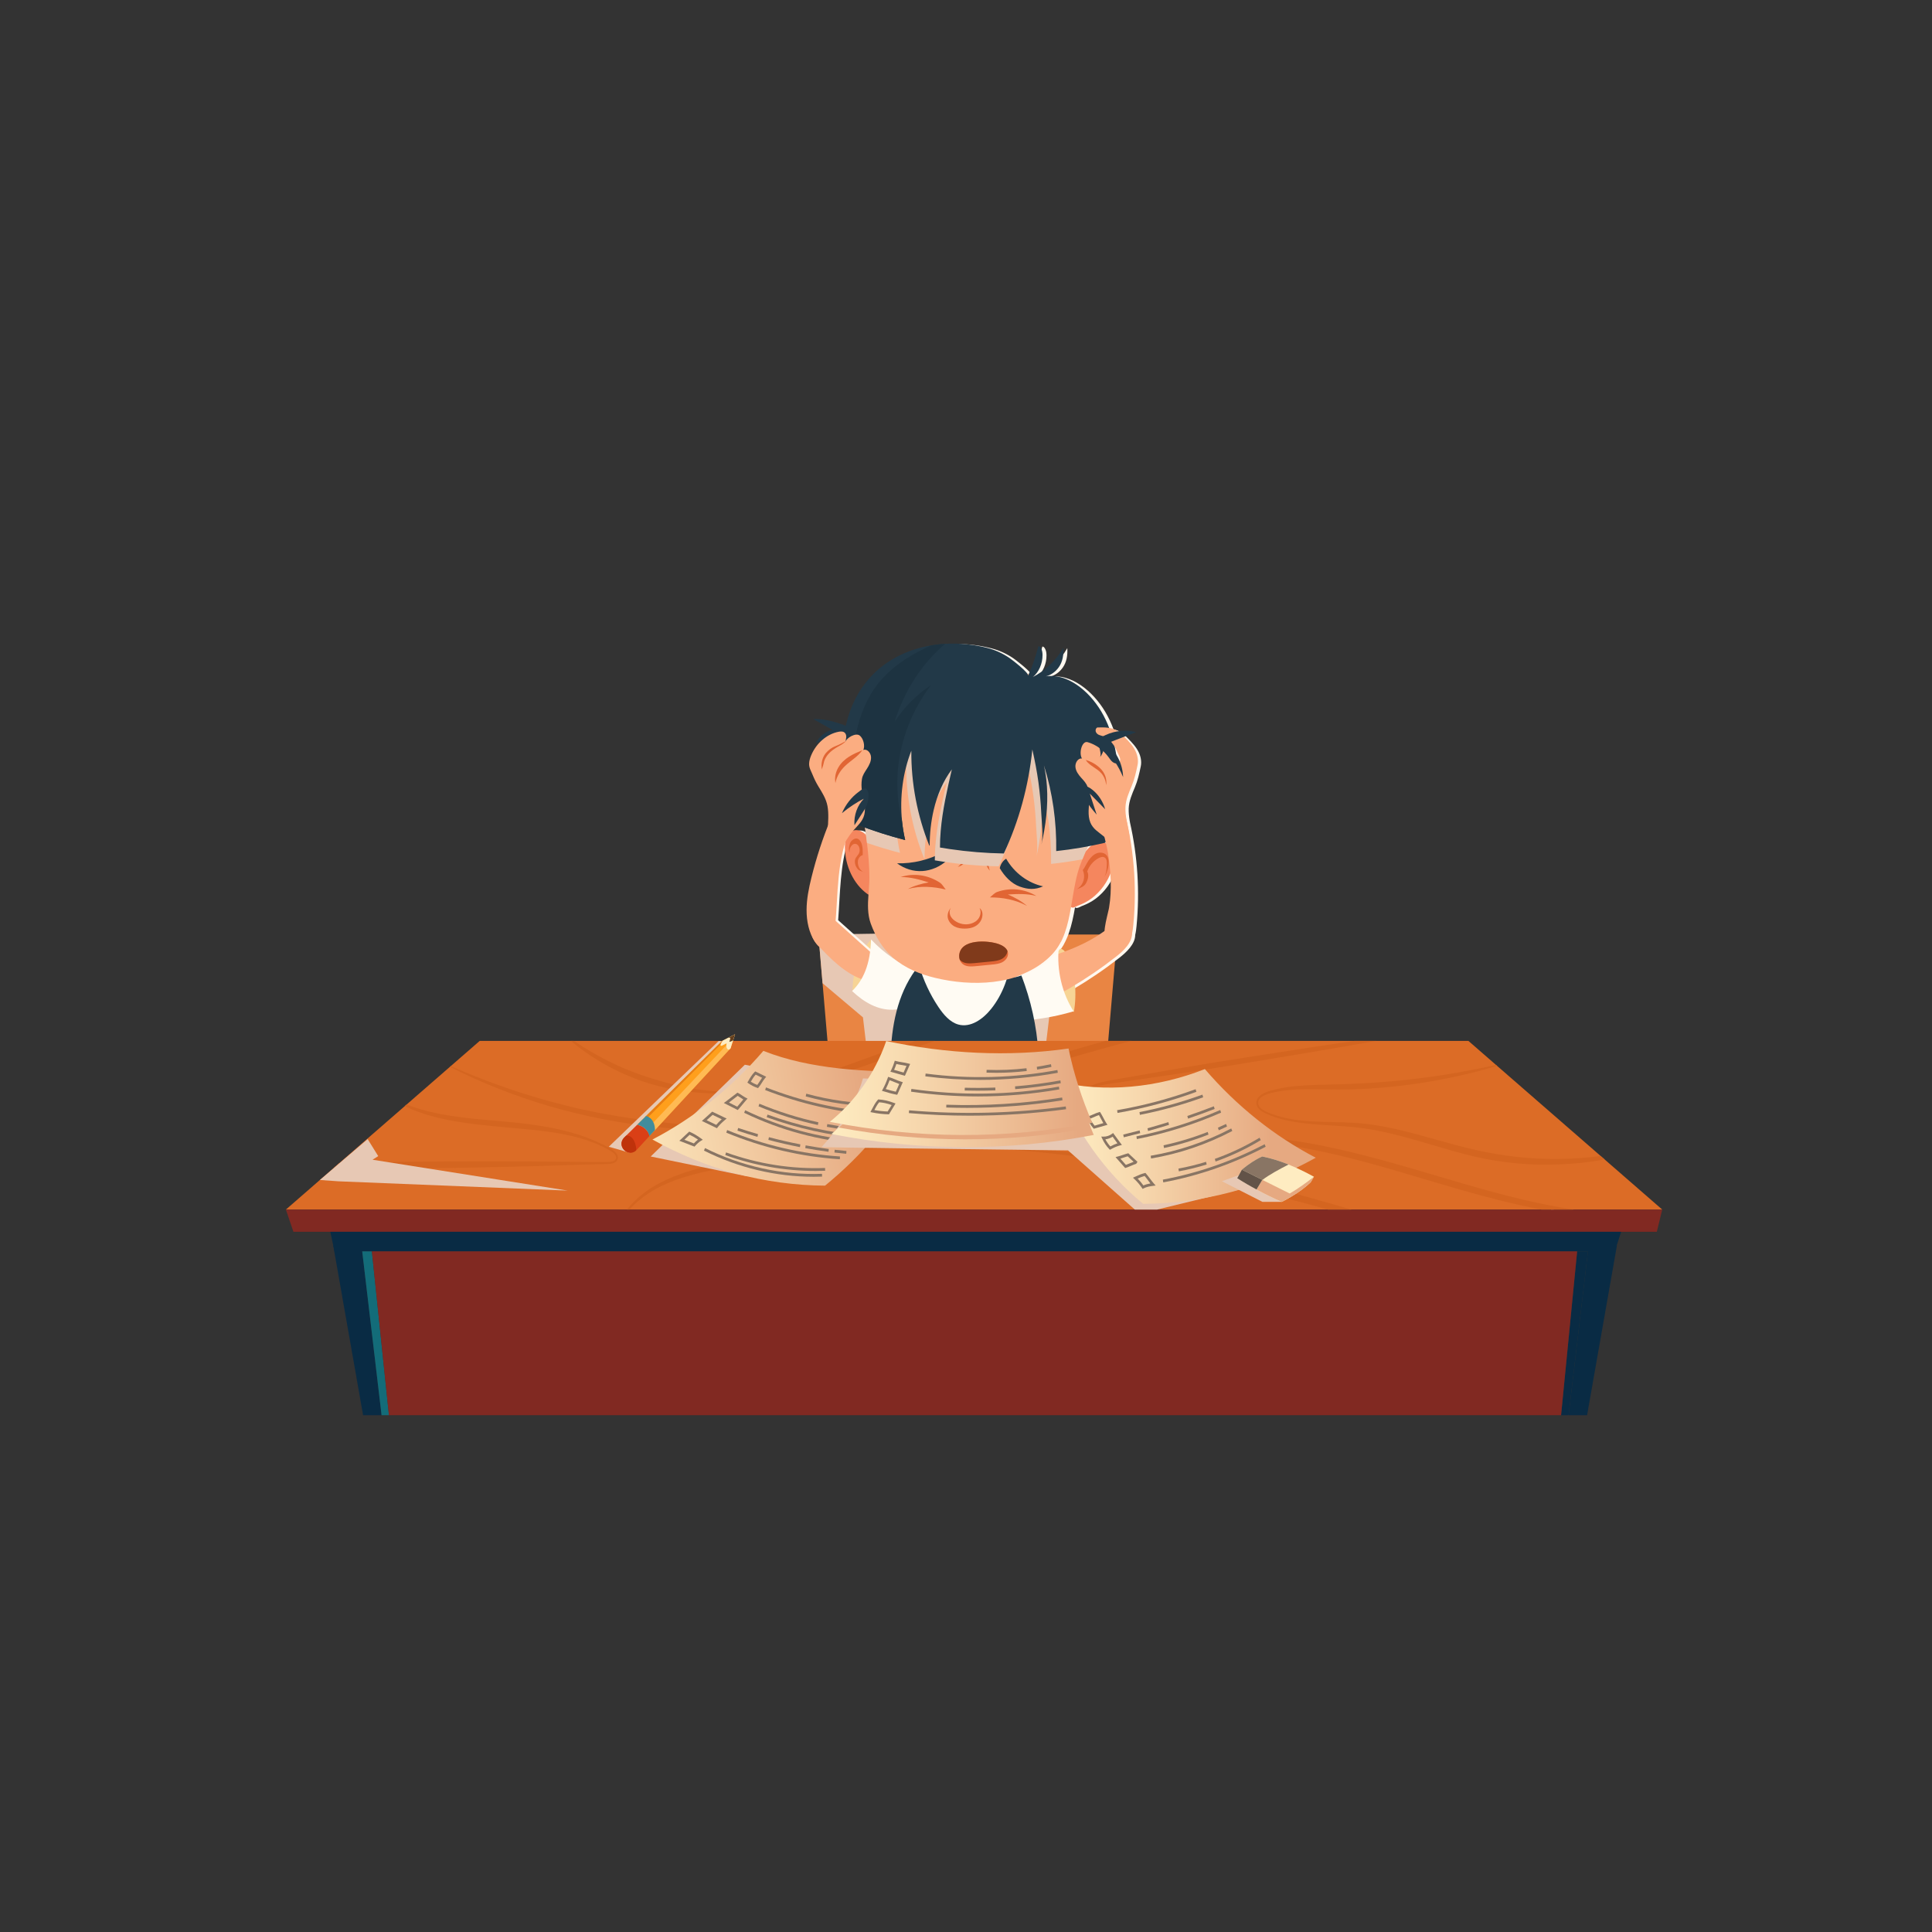<?xml version="1.0" encoding="utf-8"?>
<!-- Generator: Adobe Illustrator 16.0.0, SVG Export Plug-In . SVG Version: 6.00 Build 0)  -->
<!DOCTYPE svg PUBLIC "-//W3C//DTD SVG 1.1//EN" "http://www.w3.org/Graphics/SVG/1.1/DTD/svg11.dtd">
<svg version="1.1" id="Capa_1" xmlns="http://www.w3.org/2000/svg" xmlns:xlink="http://www.w3.org/1999/xlink" x="0px" y="0px"
	 width="400px" height="400px" viewBox="0 0 400 400" enable-background="new 0 0 400 400" xml:space="preserve">
<rect x="0" y="0" width="400" height="400" fill="#333333" stroke="none"/>
<polygon fill="#8E7A7E" points="321.074,251.511 323.619,254.183 323.703,251.511 321.119,250.199 "/>
<polygon fill="#E98543" points="229.211,218.241 171.557,218.241 169.442,193.486 231.328,193.486 "/>
<g>
	<polygon fill="#E7C8B4" points="216.635,215.537 218.054,203.752 210.814,205.343 211.475,217.112 217.105,216.521 	"/>
</g>
<g>
	<polygon fill="#E7C8B4" points="170.303,203.565 178.667,210.633 179.818,220.382 190.275,219.592 187.537,193.207 
		169.442,193.486 	"/>
</g>
<g>
	<path fill="#FFF8EF" d="M229.761,174.632c-0.053-0.026-0.106-0.045-0.161-0.066c0.018-0.004,0.035-0.008,0.053-0.011
		c2.028-3.042,2.812-7.403,2.814-11.329c0.007-5.566-0.938-11.327-3.644-15.859c-2.608-4.368-7.091-7.919-11.456-7.265
		c1.037-0.255,1.998-0.93,2.682-1.906c0.787-1.127,1.014-2.524,0.925-4.003c-1.556,2.686-3.665,4.62-6.139,5.959
		c-0.016-0.008-0.03-0.016-0.046-0.022c1.164-1.007,1.893-2.714,1.877-4.455c-0.006-0.405-0.051-0.824-0.212-1.182
		c-0.165-0.36-0.307-0.611-0.644-0.63c-0.568,2.115-1.137,3.891-2.004,5.813c-0.003-0.001-0.006-0.002-0.01-0.004
		c-0.09-0.04-0.178-0.078-0.268-0.114c-0.684-0.986-3.393-3.051-3.748-3.285c-1.4-0.941-2.879-1.612-4.439-2.021
		c-9.062-2.374-20.676-0.457-26.577,9.006c-2.144,3.442-3.275,7.725-3.56,12.041c-0.334,5.137,0.698,10.667,2.585,15.312
		c0.705,0.278,1.416,0.541,2.126,0.8c0.066,0.506,0.133,1.012,0.198,1.518c0,0.001,0,0.001,0,0.001
		c-0.301-0.331-0.679-0.606-1.16-0.807c-0.759-0.315-1.674-0.225-2.295,0.363c-0.748,0.707-0.923,1.926-0.913,3.029
		c0.034,3.811,1.789,7.59,4.632,9.628c0.077,0.056,0.164,0.109,0.251,0.146c-0.146,2.041-0.213,4.091,0.47,5.994
		c0.99,2.734,2.514,5.255,4.603,7.07c2.538,2.203,5.63,3.433,8.76,4.184c7.392,1.769,16.901,1.699,23.137-3.787
		c0.118-0.104,0.235-0.208,0.351-0.32c0.251-0.23,0.492-0.471,0.725-0.721c2.411-2.581,3.259-6.165,3.898-9.852c0,0,0,0,0-0.001
		c0,0.001,0.001,0.002,0.002,0.002c0.033,0.034,0.072,0.056,0.114,0.078c0.215,0.108,0.472,0.03,0.722-0.078
		c0.188-0.087,0.371-0.191,0.528-0.252c1.05-0.396,2.036-0.882,2.956-1.581c1.791-1.362,3.236-3.322,4.022-5.606
		c0.353-1.021,0.583-2.128,0.44-3.208C231.213,176.125,230.65,175.069,229.761,174.632z M225.619,176.324c0,0.001,0,0.001,0,0.002
		V176.324c0.15-0.344,0.301-0.684,0.453-1.025c0.23-0.043,0.459-0.082,0.688-0.127C226.34,175.496,225.961,175.894,225.619,176.324z
		"/>
	<path fill="#FFF8EF" d="M234.957,163.021c0.604-1.446,0.91-2.834,1.23-4.37c0.203-0.972-0.005-2.022-0.418-2.887
		c-0.526-1.106-1.358-1.979-2.182-2.821c-0.523-0.535-1.057-1.072-1.684-1.435c-1.221-0.707-2.657-0.682-4.027-0.643
		c-0.295,0.085-0.439,0.507-0.346,0.835s0.359,0.559,0.642,0.69c0.282,0.13,0.586,0.183,0.878,0.279
		c0.898,0.299,1.648,1.024,2.209,1.871c0.4,0.605,0.716,1.273,1.004,1.953c0.239,0.563,0.608,1.161,0.023,1.632
		c-0.355,0.284-0.861,0.187-1.225-0.084c-0.363-0.271-0.622-0.684-0.9-1.062c-1.107-1.508-2.645-2.603-4.324-3.079
		c-1.166-0.33-1.857,2.303-1.147,3.402c-0.771-0.171-1.433,0.817-1.366,1.701c0.068,0.887,0.616,1.62,1.174,2.246
		c0.52,0.584,1.105,1.152,1.348,1.95c0.236,0.774,0.351,1.552,0.342,2.375c-0.016,1.646-0.412,3.432,0.237,4.991
		c0.558,1.337,1.687,1.953,2.681,2.774c0.078,0.065,0.154,0.136,0.231,0.203c0.274,1.204,0.583,2.358,0.73,3.322
		c0.574,3.717,0.851,7.546,0.224,11.279c-0.018,0.109-0.041,0.229-0.066,0.354c-0.245,1.178-0.771,2.951-0.867,4.491
		c-2.97,2.167-6.49,3.719-9.922,4.854c-1.297,0.429-2.619,0.797-3.847,1.408c-1.228,0.613-2.374,1.505-3.006,2.707
		s-0.649,2.743,0.193,3.729c1.267,1.481,3.833,1.467,5.634,0.928c1.344-0.403,2.59-1.096,3.807-1.813
		c3.307-1.949,6.49-4.117,9.516-6.483c1.424-1.113,3.305-2.829,3.302-4.76c0.144-0.589,0.216-1.211,0.274-1.816
		c0.692-7.156,0.229-14.452-1.348-21.425c-0.027-0.154-0.057-0.308-0.081-0.462c-0.136-0.834-0.226-1.667-0.195-2.479
		C233.743,165.823,234.381,164.403,234.957,163.021z"/>
	<path fill="#F7D495" d="M176.528,205.2c-0.048-3.916,1.333-7.83,3.75-10.629c0.668,1.937,0.723,4.133,0.065,6.073
		C179.686,202.587,178.168,204.266,176.528,205.2z"/>
	<path fill="#FFF8EF" d="M182.746,198.765c-3.073-2.751-6.145-5.501-9.217-8.252c0.435-5.629,0.378-11.361,2.118-16.63
		c0.539-1.635,1.256-3.253,1.288-4.998c0.021-1.148-0.615-3.604-1.911-3.733c-1.22-0.123-2.117,3.272-2.552,4.326
		c-1.601,3.877-2.92,7.901-3.939,12.021c-0.548,2.213-1.012,4.479-1.016,6.778c-0.003,2.175,0.442,4.396,1.51,6.195
		c0.017,0.03,0.034,0.061,0.052,0.09c0.044,0.071,0.082,0.147,0.128,0.219c0.26,0.399,0.562,0.778,0.913,1.069
		c0.212,0.222,0.432,0.445,0.656,0.68c2.753,2.889,5.871,5.633,9.63,6.507c0.791,0.185,1.633,0.277,2.39-0.041
		s1.396-1.146,1.339-2.059C184.077,200.019,183.384,199.336,182.746,198.765z"/>
	<path fill="#FBAD81" d="M179.883,203.184c0.792,0.184,1.633,0.276,2.39-0.042c0.756-0.317,1.396-1.146,1.339-2.058
		c-0.057-0.919-0.75-1.602-1.388-2.173c-3.275-2.932-6.55-5.864-9.825-8.796c-0.615-0.551-1.281-1.123-2.062-1.186
		c-2.002-0.158-2.686,2.416-2.379,4.194c0.279,1.623,1.261,2.468,2.296,3.553C173.007,199.564,176.125,202.311,179.883,203.184z"/>
	<path fill="#FFFBF3" d="M189.838,201.097c-3.477-1.534-6.63-3.542-9.498-6.598c-0.143,5.202-1.648,8.493-3.927,10.683
		c2.533,2.396,5.365,3.963,8.461,3.87c1.587-0.049,3.295-0.539,4.344-2.144C190.397,205.102,191.536,201.847,189.838,201.097z"/>
	<path fill="#F7D495" d="M222.33,209.546c-3.021-3.305-4.318-8.498-3.271-13.105c0.418-0.134,0.893,0.032,1.223,0.349
		s0.557,0.749,0.759,1.182C222.646,201.41,222.994,205.729,222.33,209.546z"/>
	<path fill="#FBAD81" d="M218.766,197.597c-1.297,0.429-2.621,0.796-3.848,1.408s-2.374,1.504-3.006,2.706
		c-0.631,1.201-0.648,2.744,0.193,3.729c1.268,1.483,3.834,1.469,5.635,0.929c1.343-0.402,2.59-1.097,3.805-1.813
		c3.309-1.949,6.49-4.117,9.518-6.483c1.489-1.165,3.484-2.99,3.293-5.03c-0.213-2.26-3.055-2.397-4.559-1.156
		C226.621,194.511,222.635,196.316,218.766,197.597z"/>
	<path fill="#FFFBF3" d="M219.194,196.33c-0.422,4.581,0.7,9.323,3.089,13.052c-2.178,0.645-4.392,1.145-6.625,1.475
		c-1.705,0.252-3.859,0.638-5.482-0.159c-2.412-1.187-3.729-4.637-2.973-7.473c0.449-1.69,1.723-2.968,3.133-3.716
		s2.969-1.048,4.498-1.378C216.365,197.799,217.852,197.222,219.194,196.33z"/>
	<g>
		<path fill="#223948" d="M215.07,219.931c-10.451,0.819-20.263,1.593-30.695,0.467c0.004-6.729,1.062-13.294,4.483-18.587
			c0.432-0.672,0.906-1.327,1.417-1.958c0.498-0.604,1.028-1.187,1.6-1.749c5.835-1.219,11.617-1.264,17.458-0.175
			c0.144,0.022,0.286,0.052,0.43,0.078c0.91,1.904,1.715,3.873,2.408,5.892C213.928,209.021,214.948,214.446,215.07,219.931z"/>
		<path fill="#FFFBF3" d="M209.334,197.929c-0.265,4.01-1.719,7.93-4.111,10.933c-1.73,2.174-4.295,3.959-6.818,3.254
			c-1.723-0.484-3.042-2.026-4.112-3.62c-1.75-2.608-3.11-5.539-4.017-8.643c0.498-0.604,1.028-1.187,1.6-1.749
			C197.711,196.885,203.492,196.84,209.334,197.929z"/>
	</g>
	<g>
		<path fill="#F5865E" d="M178.129,172.048c-0.759-0.315-1.674-0.224-2.294,0.363c-0.749,0.707-0.923,1.926-0.914,3.029
			c0.035,3.811,1.79,7.591,4.633,9.628c0.198,0.143,0.455,0.277,0.654,0.137c0.154-0.107,0.199-0.335,0.229-0.536
			c0.38-2.591,0.419-5.243,0.123-7.847C180.33,174.812,180.039,172.845,178.129,172.048z"/>
		<path fill="#F5865E" d="M230.094,180.346c-0.786,2.284-2.232,4.242-4.022,5.605c-0.921,0.699-1.905,1.186-2.956,1.581
			c-0.157,0.061-0.341,0.166-0.529,0.252c-0.249,0.108-0.506,0.188-0.721,0.078c-0.042-0.022-0.08-0.043-0.115-0.078
			c-0.697-0.509-0.395-2.01-0.303-2.753c0.004-0.018,0.004-0.04,0.008-0.057c0.376-3.066,1.361-6.175,3.183-8.528
			c0.05-0.065,0.104-0.131,0.157-0.195c0.498-0.63,1.069-1.199,1.748-1.555c0.744-0.399,1.637-0.513,2.393-0.139
			c0.89,0.438,1.453,1.493,1.6,2.579C230.676,178.218,230.446,179.325,230.094,180.346z"/>
		<path fill="#FBAD81" d="M228.277,165.976c-0.252,2.128-0.844,4.026-1.568,5.854c-0.255,0.636-0.518,1.264-0.797,1.892
			c-0.367,0.839-0.744,1.681-1.119,2.531c-0.234,0.543-0.469,1.091-0.689,1.653c-0.194,0.469-0.378,0.947-0.552,1.437
			c-0.728,2.058-1.119,4.357-1.503,6.669c-0.1,0.594-0.194,1.184-0.3,1.772c-0.64,3.688-1.487,7.271-3.899,9.853
			c-0.23,0.25-0.473,0.489-0.725,0.721c-0.115,0.111-0.23,0.216-0.35,0.319c-6.236,5.486-15.744,5.557-23.138,3.787
			c-3.129-0.751-6.222-1.979-8.759-4.184c-2.089-1.815-3.613-4.335-4.603-7.07c-0.684-1.903-0.616-3.952-0.47-5.995
			c0.085-1.194,0.191-2.389,0.191-3.549c0-2.404-0.218-4.777-0.5-7.147c-0.068-0.555-0.136-1.109-0.208-1.665
			c-0.289-2.242-0.602-4.483-0.81-6.742c-0.027-0.277-0.051-0.551-0.075-0.829c-0.109-1.439-0.177-2.889-0.16-4.346
			c0.048-3.914,0.612-7.867,1.966-11.481c1.412-3.76,3.841-6.446,7.001-8.411c2.786-1.734,5.906-2.705,9.049-3.237
			c3.089-0.52,6.249-0.62,9.345-0.22c2.41,0.313,4.777,0.925,7.05,1.877c0.105,0.042,0.211,0.088,0.316,0.135
			c0.501,0.211,0.997,0.447,1.483,0.701c0.01,0.004,0.018,0.007,0.027,0.011c0.004,0,0.004,0,0.004,0.008
			c0.377,0.193,0.752,0.397,1.122,0.613c0.146,0.085,0.289,0.169,0.432,0.258c0.36,0.22,0.718,0.451,1.071,0.69
			c0.457,0.305,0.906,0.628,1.344,0.971c2.787,2.146,5.195,4.9,6.944,8.161C227.783,155.449,228.886,160.816,228.277,165.976z"/>
		<path fill="#E16534" d="M202.805,187.989c0.34,0.632,0.234,1.487-0.148,2.087c-0.381,0.6-0.995,0.968-1.629,1.151
			c-1.131,0.327-2.378,0.103-3.363-0.607c-0.4-0.291-0.771-0.673-0.952-1.17c-0.182-0.498-0.139-1.126,0.195-1.51
			c-0.551,0.488-0.861,1.487-0.642,2.24s0.777,1.339,1.416,1.665c0.639,0.325,1.352,0.417,2.051,0.414
			c0.734-0.003,1.482-0.11,2.145-0.468c0.663-0.357,1.234-0.991,1.439-1.789C203.521,189.204,203.407,188.462,202.805,187.989z"/>
		<g>
			<path fill="#E16534" d="M204.951,180.263c-1.15-1.209-1.193-2.938-0.102-4.178c0.234-0.265,0.582-0.532,1.01-0.514
				C204.826,176.97,204.311,178.742,204.951,180.263z"/>
			<path fill="#223948" d="M215.96,183.506c-3.062-0.651-5.964-2.755-7.647-5.726c-0.663,0.399-1.16,1.14-1.322,1.971
				c0.994,1.701,2.424,3.191,4.142,3.806C212.85,184.172,214.283,184.252,215.96,183.506z"/>
			<path fill="#223948" d="M196.108,178.103c-1.455,1.328-3.286,2.124-5.154,2.238c-1.867,0.114-3.658-0.459-5.233-1.601
				c3.328,0.086,6.67-0.729,9.67-2.361C195.815,177.003,196.169,177.318,196.108,178.103z"/>
			<path fill="#E16534" d="M198.293,179.477c0.68-0.487,1.182-1.281,1.37-2.166c0.188-0.886,0.06-1.853-0.351-2.635
				c0.832,0.52,1.189,1.625,1.037,2.687C200.199,178.423,199.227,179.28,198.293,179.477z"/>
			<path fill="#E16534" d="M194.56,182.717c-2.484-1.597-5.403-2.005-8.09-1.133c2.024-0.015,3.847,0.499,5.816,1.111
				c-1.41,0.232-2.997,0.665-4.314,1.363c2.536-0.688,5.287-0.525,7.83,0.114C195.4,183.676,195.056,183.035,194.56,182.717z"/>
			<path fill="#E16534" d="M206.445,184.674c2.725-0.968,5.654-0.671,8.118,0.824c-1.977-0.5-3.853-0.432-5.894-0.303
				c1.336,0.563,2.807,1.365,3.964,2.362c-2.351-1.278-5.069-1.775-7.674-1.758C205.443,185.409,205.9,184.866,206.445,184.674z"/>
		</g>
		<path fill="#E16534" d="M179.121,180.649c-0.422-0.096-0.834-0.354-1.126-0.793c-0.292-0.438-0.451-1.067-0.368-1.656
			c0.084-0.59,0.563-1.076,0.988-1.16c0.013-0.743,0.024-1.511-0.176-2.201c-0.2-0.688-0.668-1.28-1.197-1.242
			c-0.45,0.032-1.054,0.442-1.257,1.007c-0.203,0.563-0.354,1.271-0.092,1.904c-0.06-0.598,0.124-1.096,0.46-1.472
			s0.844-0.441,1.206-0.117c0.363,0.324,0.531,1.038,0.349,1.585c-0.199,0.594-0.794,0.93-0.893,1.57
			c-0.106,0.689,0.167,1.405,0.555,1.851C177.957,180.37,178.644,180.429,179.121,180.649z"/>
		<path fill="#E16534" d="M222.912,184.115c0.654-0.374,1.162-1.007,1.393-1.734c0.232-0.729,0.184-1.545-0.131-2.238
			c0.484-0.601,0.756-1.344,1.195-1.979s0.99-1.231,1.705-1.503c0.715-0.272,1.619-0.141,2.085,0.475
			c0.317,0.418,0.39,0.979,0.374,1.508c-0.025,1.051-0.345,2.093-0.91,2.974c0.468-0.893,0.512-1.81,0.542-2.821
			c0.014-0.47-0.063-1.016-0.456-1.259c-0.37-0.229-0.849-0.085-1.232,0.116c-1.098,0.575-1.968,1.591-2.379,2.778
			c0.412,0.716,0.146,1.736-0.262,2.454C224.43,183.604,223.67,183.813,222.912,184.115z"/>
		<path fill="#E7C8B4" d="M228.277,165.976c-0.252,2.128-0.844,4.026-1.568,5.854c-0.255,0.636-0.518,1.264-0.797,1.892
			c-0.367,0.839-0.744,1.681-1.119,2.531c-0.234,0.543-0.469,1.091-0.689,1.653c-2.154,0.403-4.321,0.724-6.491,0.959
			c0.099-6.064-0.745-12.087-2.542-17.751c0.316,1.43,0.521,2.894,0.619,4.361c0.27,4.058-0.241,8.142-1.146,12.075
			c0.437-1.892,0.072-4.507-0.021-6.45c-0.102-2.184-0.302-4.364-0.599-6.526c-0.303-2.207-0.725-4.376-1.204-6.542
			c-0.017-0.078-0.034-0.147-0.048-0.216c-0.771,7.552-2.785,14.911-5.905,21.542c-4.415-0.074-8.835-0.485-13.221-1.233
			c-0.003-5.46,1.235-10.88,2.461-16.175c-3.195,4.23-4.58,10.08-4.59,15.781c-0.028-0.003-0.058-0.011-0.085-0.015
			c-2.466-6.134-3.77-12.854-3.715-19.627c-2.246,5.714-2.691,12.391-1.276,18.49c-2.296-0.593-4.582-1.279-6.845-2.062
			c-0.068-0.555-0.136-1.109-0.208-1.665c-0.289-2.242-0.602-4.483-0.81-6.742c-0.027-0.277-0.051-0.551-0.075-0.829
			c-0.109-1.439-0.177-2.889-0.16-4.346c0.048-3.914,0.612-7.867,1.966-11.481c1.412-3.76,3.841-6.446,7.001-8.411
			c2.786-1.734,5.906-2.705,9.049-3.237c3.089-0.52,6.249-0.62,9.345-0.22c0.783,0.347,1.545,0.768,2.287,1.265
			c0.422,0.281,4.154,3.132,3.892,3.706c0.47-1.014,0.851-1.973,1.188-2.958c0.501,0.211,0.997,0.447,1.483,0.701
			c-0.337,1.028-0.93,1.935-1.694,2.54c1.011-0.532,1.967-1.164,2.848-1.908c0.146,0.085,0.289,0.169,0.432,0.258
			c0.36,0.22,0.718,0.451,1.071,0.69c-0.496,0.385-1.054,0.659-1.633,0.801c0.994-0.15,1.994-0.08,2.977,0.17
			c2.787,2.146,5.195,4.9,6.944,8.161C227.783,155.449,228.886,160.816,228.277,165.976z"/>
		<path fill="#E16534" d="M207.58,199.18c-0.67,0.37-1.453,0.451-2.211,0.524c-1.12,0.111-2.239,0.22-3.358,0.332
			c-0.97,0.092-2.062,0.15-2.786-0.518c-0.248-0.227-0.422-0.524-0.527-0.847c-0.089-0.277-0.126-0.575-0.105-0.863
			c0.228-3.482,5.997-3.148,8.223-2.331c0.718,0.262,1.473,0.716,1.766,1.402c0.055,0.131,0.096,0.271,0.111,0.416
			C208.787,198.071,208.25,198.807,207.58,199.18z"/>
		<path fill="#803A1B" d="M208.58,196.88c-0.041,0.687-0.537,1.314-1.144,1.649c-0.687,0.377-1.487,0.462-2.263,0.54
			c-1.146,0.11-2.293,0.223-3.436,0.335c-0.994,0.096-2.109,0.152-2.852-0.528c-0.067-0.062-0.129-0.131-0.189-0.204
			c-0.089-0.277-0.126-0.575-0.105-0.863c0.228-3.482,5.997-3.148,8.223-2.331C207.532,195.739,208.287,196.193,208.58,196.88z"/>
	</g>
	<path fill="#223948" d="M168.344,148.86c1.333,0.748,2.665,1.496,3.997,2.243c-1.48,0.315-2.814,1.425-3.52,2.933
		c0.337-0.719,3.659-0.864,4.341-0.926c1.018-0.091,3.53,0.492,3.226-1.462c-0.201-1.292-2.38-1.771-3.297-2.068
		C171.551,149.081,169.946,148.835,168.344,148.86z"/>
	<path fill="#223948" d="M231.642,163.151c-0.003,3.926-0.785,8.287-2.813,11.328c-3.357,0.786-6.746,1.36-10.151,1.729
		c0.095-6.064-0.748-12.086-2.542-17.746c0.316,1.429,0.521,2.894,0.62,4.361c0.269,4.054-0.241,8.138-1.149,12.071
		c0.435-1.892,0.074-4.509-0.018-6.446c-0.102-2.188-0.303-4.365-0.599-6.531c-0.303-2.203-0.728-4.376-1.208-6.537
		c-0.017-0.082-0.03-0.151-0.044-0.22c-0.776,7.552-2.786,14.911-5.906,21.545c-3.735-0.064-7.471-0.37-11.186-0.913
		c-0.68-0.1-1.357-0.208-2.034-0.323c0-1.145,0.054-2.285,0.149-3.425c0.363-4.3,1.341-8.562,2.31-12.75
		c-1.813,2.401-3.041,5.321-3.769,8.438c-0.555,2.38-0.817,4.874-0.82,7.343c-0.027-0.003-0.058-0.008-0.085-0.015
		c-2.466-6.135-3.77-12.854-3.715-19.628c-1.769,4.505-2.426,9.61-1.926,14.558c0.133,1.324,0.351,2.643,0.65,3.934
		c-3.321-0.855-6.61-1.911-9.849-3.159c-0.197-0.074-0.395-0.15-0.592-0.228c-1.888-4.647-2.919-10.176-2.586-15.312
		c0.286-4.315,1.416-8.6,3.559-12.041c3.161-5.067,7.961-7.972,13.128-9.212c0.561-0.135,1.129-0.25,1.698-0.343
		c0.965-0.166,1.939-0.273,2.913-0.332c3.026-0.174,6.055,0.151,8.841,0.878c1.559,0.409,3.039,1.083,4.437,2.023
		c0.422,0.277,4.157,3.132,3.892,3.703c0.949-2.039,1.541-3.888,2.141-6.115c0.336,0.02,0.476,0.27,0.643,0.632
		c0.16,0.358,0.207,0.774,0.214,1.183c0.014,1.812-0.772,3.594-2.021,4.581c2.559-1.341,4.732-3.309,6.328-6.065
		c0.084,1.48-0.141,2.875-0.926,4.003c-0.684,0.976-1.644,1.65-2.684,1.908c4.367-0.655,8.848,2.895,11.457,7.263
		C230.707,151.824,231.648,157.584,231.642,163.151z"/>
	<path fill="#1D3341" d="M185.909,159.287c-0.33,3.583-0.044,7.248,0.847,10.704c0.133,1.324,0.351,2.643,0.65,3.934
		c-3.321-0.855-6.61-1.911-9.849-3.159c-0.731-1.772-0.902-3.788-1.007-5.749c-0.211-3.927-0.198-7.891,0.439-11.756
		c0.636-3.864,1.921-7.641,4.068-10.73c2.042-2.932,4.787-5.151,7.715-6.858c1.259-0.735,2.613-1.413,3.991-2.042
		c0.965-0.166,1.939-0.273,2.913-0.332c-4.781,4.058-8.479,9.74-10.449,16.133c2.011-3.075,4.586-5.668,7.519-7.568
		C189.012,146.738,186.498,152.864,185.909,159.287z"/>
	<path fill="#FBAD81" d="M229.553,188.251c-0.404,1.952-1.595,5.556-0.293,6.99c1.184,1.303,3.352,1.164,4.396-0.282
		c0.687-0.953,0.864-2.24,0.983-3.464c0.783-8.104,0.088-16.39-2.033-24.183c-0.145-0.534-0.311-1.091-0.674-1.472
		c-1.059-1.113-2.512-0.046-3.16,1.031c-1.562,2.602,0.195,6.961,0.625,9.746c0.573,3.716,0.85,7.545,0.224,11.278
		C229.602,188.007,229.578,188.126,229.553,188.251z"/>
	<path fill="#FBAD81" d="M168.01,181.646c-0.548,2.213-1.012,4.479-1.016,6.777c-0.004,2.299,0.484,4.655,1.689,6.505
		c0.405,0.622,0.91,1.197,1.551,1.462s1.439,0.151,1.887-0.433c0.319-0.415,0.417-0.987,0.493-1.531
		c0.944-6.802,0.381-13.946,2.51-20.396c0.54-1.635,1.257-3.254,1.288-4.998c0.021-1.149-0.615-3.605-1.91-3.735
		c-1.221-0.122-2.117,3.274-2.552,4.328C170.35,173.5,169.03,177.525,168.01,181.646z"/>
	<path fill="#FBAD81" d="M171.486,169.365c0.014-0.849-0.017-1.688-0.164-2.481c-0.283-1.527-1.116-2.811-1.885-4.068
		c-0.466-0.762-0.861-1.578-1.204-2.42c-0.299-0.733-0.737-1.425-0.717-2.268c0.014-0.604,0.195-1.188,0.423-1.734
		c1.061-2.537,3.258-4.422,5.701-4.894c0.467-0.091,1.015-0.102,1.335,0.292c0.392,0.482,0.21,1.248,0.006,1.862
		c0.313-0.94,2.188-1.977,2.984-1.389c0.75,0.555,1.187,2.094,0.777,3.015c0.735-0.312,1.531,0.541,1.592,1.426
		c0.061,0.887-0.375,1.712-0.834,2.433c-0.429,0.672-0.924,1.341-1.049,2.172c-0.122,0.808-0.123,1.597,0.004,2.407
		c0.253,1.621,0.902,3.31,0.485,4.968c-0.357,1.422-1.382,2.239-2.244,3.232c-1.124,1.296-2.027,2.996-3.001,4.44
		c-0.089,0.132-0.18,0.266-0.304,0.353c-0.362,0.253-0.843,0.008-1.143-0.334c-0.865-0.986-0.899-2.537-0.879-3.927
		C171.386,171.459,171.47,170.406,171.486,169.365z"/>
	<path fill="#FBAD81" d="M233.209,169.61c-0.137-0.834-0.228-1.668-0.195-2.479c0.059-1.559,0.696-2.979,1.273-4.362
		c0.604-1.445,0.91-2.832,1.23-4.368c0.201-0.973-0.007-2.022-0.418-2.888c-0.527-1.105-1.359-1.978-2.184-2.82
		c-0.522-0.535-1.057-1.072-1.684-1.436c-1.221-0.705-2.656-0.681-4.025-0.641c-0.296,0.084-0.44,0.506-0.348,0.835
		c0.094,0.328,0.359,0.559,0.643,0.69c0.281,0.131,0.586,0.182,0.877,0.28c0.899,0.297,1.648,1.023,2.211,1.871
		c0.398,0.604,0.714,1.273,1.003,1.953c0.239,0.562,0.608,1.16,0.022,1.631c-0.354,0.285-0.861,0.188-1.224-0.084
		c-0.364-0.271-0.622-0.683-0.9-1.062c-1.106-1.508-2.645-2.602-4.324-3.078c-1.165-0.331-1.857,2.303-1.147,3.402
		c-0.771-0.171-1.434,0.815-1.365,1.702c0.066,0.885,0.615,1.619,1.172,2.245c0.521,0.584,1.105,1.151,1.348,1.949
		c0.237,0.774,0.352,1.553,0.344,2.375c-0.017,1.646-0.414,3.433,0.236,4.992c0.558,1.337,1.688,1.952,2.68,2.774
		c1.295,1.069,2.432,2.58,3.602,3.824c0.106,0.114,0.215,0.229,0.351,0.293c0.394,0.182,0.833-0.149,1.08-0.542
		c0.711-1.132,0.521-2.669,0.301-4.036C233.609,171.658,233.375,170.635,233.209,169.61z"/>
	<g>
		<path fill="#E16534" d="M175.063,153.471c-0.131,0.086-0.309,0.153-0.418,0.214c-0.189,0.106-0.381,0.208-0.574,0.305
			c-0.387,0.194-0.781,0.369-1.181,0.524c-0.666,0.259-1.35,0.757-1.847,1.332c-0.059,0.068-0.116,0.139-0.171,0.211
			c-0.674,0.899-0.936,2.169-0.7,3.317c-0.024-0.117,0.075-0.361,0.106-0.476c0.042-0.156,0.097-0.304,0.15-0.454
			c0.093-0.261,0.111-0.561,0.202-0.83c0.19-0.567,0.505-1.078,0.883-1.507c0.556-0.631,1.242-1.095,1.945-1.496
			c0.613-0.349,1.263-0.67,1.726-1.244C175.154,153.405,175.111,153.44,175.063,153.471z"/>
	</g>
	<path fill="#E16534" d="M178.545,155.322c-0.938,0.391-1.88,0.783-2.75,1.336c-0.872,0.554-1.675,1.28-2.223,2.227
		c-0.548,0.946-0.82,2.127-0.605,3.231c0.27-1.399,0.99-2.545,1.947-3.481C176.091,157.48,177.574,156.7,178.545,155.322z"/>
	<path fill="#E16534" d="M229.013,162.591c-0.063-0.902-0.396-1.784-0.946-2.439c-0.957-1.14-2.486-1.556-3.301-2.829
		c1.148,0.354,2.166,0.896,3.061,1.785C228.72,159.997,229.242,161.268,229.013,162.591z"/>
	<path fill="#223948" d="M235.225,151.584c-2.086,0.8-4.172,1.601-6.259,2.401c2.097,1.442,3.481,4.126,3.56,6.903
		c-0.936-2.261-2.297-4.293-3.969-5.922c-0.131,0.699-0.436,1.357-0.868,1.877c0.517-0.622-0.269-2.329-0.228-3.063
		c0.058-1.005,0.683-1.251,1.469-1.611C230.909,151.261,233.141,151.039,235.225,151.584z"/>
	<path fill="#223948" d="M174.317,168.358c1.433-1.191,2.978-2.211,4.6-3.037c-1.396,1.342-2.169,3.473-2.01,5.538
		c0.636-0.99,1.271-1.979,1.907-2.969c0.242-0.377,0.485-0.756,0.65-1.182c0.269-0.693,0.542-2.273,0.177-2.995
		c-0.49-0.966-1.261-0.213-1.928,0.281C176.264,165.07,175.069,166.589,174.317,168.358z"/>
	<path fill="#223948" d="M228.809,167.542c-1.059-1.079-2.119-2.158-3.179-3.237c0.474,1.45,0.947,2.899,1.421,4.349
		c-1.059-1.234-2.143-2.513-2.707-4.11c-0.842-2.385,0.605-2.047,1.93-0.949C227.451,164.57,228.368,165.963,228.809,167.542z"/>
	<path fill="#FFF8EF" d="M220.368,195.316c-2.595,3.641-6.359,6.12-10.403,7.076c1.865-0.697,3.713-1.507,5.386-2.674
		c1.673-1.166,3.301-2.709,4.278-4.641C220.061,195.171,219.923,195.966,220.368,195.316z"/>
</g>
<g>
	<polygon fill="#DC6C26" points="344.148,250.43 59.188,250.43 99.321,215.506 304.016,215.506 	"/>
	<polygon fill="#812922" points="59.188,250.43 344.148,250.43 343.025,255.031 60.751,255.031 	"/>
	<polygon fill="#092B44" points="68.387,255.031 69.257,259.078 334.33,259.078 335.635,255.031 	"/>
	<polygon fill="#092B44" points="79,293.004 75.171,293.004 68.992,257.867 74.849,257.867 	"/>
	<polygon fill="#092B44" points="324.76,293.004 328.59,293.004 334.768,257.867 328.912,257.867 	"/>
	<polygon fill="#136C79" points="79,293.004 74.991,259.078 76.996,259.078 80.526,293.004 	"/>
	<polygon fill="#092B44" points="324.76,293.004 323.203,293.004 326.531,259.078 328.77,259.078 	"/>
	<g>
		<path fill="#D46520" d="M71.11,241.822c5.095,0.101,10.167,0.086,15.25,0.068c5.08-0.033,10.16-0.14,15.24-0.236
			c5.08-0.09,10.159-0.234,15.238-0.411c2.54-0.069,5.08-0.169,7.62-0.212l0.952-0.021c0.315-0.007,0.643-0.005,0.97-0.051
			c0.327-0.043,0.662-0.119,0.979-0.313c0.315-0.183,0.6-0.586,0.57-1.05c-0.034-0.459-0.288-0.786-0.529-1.041
			c-0.25-0.259-0.529-0.463-0.819-0.639c-0.58-0.314-1.142-0.654-1.734-0.931c-4.685-2.349-9.773-3.469-14.824-4.17
			c-5.066-0.686-10.146-0.894-15.165-1.578c-1.254-0.168-2.504-0.37-3.749-0.604c-0.62-0.133-1.243-0.248-1.858-0.404l-0.926-0.22
			l-0.918-0.253c-1.09-0.298-2.166-0.659-3.225-1.078l-0.385,0.335c0.532,0.268,1.082,0.484,1.622,0.734
			c0.606,0.231,1.208,0.481,1.824,0.677c2.452,0.839,4.97,1.404,7.497,1.815c1.263,0.212,2.53,0.379,3.797,0.538
			c1.267,0.144,2.535,0.276,3.802,0.4l7.583,0.716c2.521,0.249,5.035,0.563,7.516,1.099c1.244,0.254,2.471,0.588,3.689,0.961
			c0.604,0.21,1.212,0.403,1.804,0.652c0.297,0.121,0.597,0.233,0.891,0.361l0.876,0.405c0.584,0.268,1.148,0.599,1.716,0.9
			c0.271,0.16,0.531,0.349,0.751,0.573c0.22,0.22,0.399,0.499,0.413,0.771c0.016,0.271-0.149,0.533-0.394,0.675
			c-0.245,0.148-0.544,0.221-0.847,0.258c-0.604,0.067-1.253,0.026-1.885,0.038c-2.541,0.007-5.081-0.041-7.622-0.06
			c-5.082-0.074-10.162-0.115-15.243-0.101c-5.081,0.006-10.161,0.003-15.241,0.071c-2.54,0.05-5.08,0.075-7.62,0.144
			c-2.541,0.063-5.079,0.143-7.611,0.158c-0.29,0.004-0.581,0.002-0.871,0.004l-1.082,0.94
			C69.814,241.777,70.462,241.802,71.11,241.822z"/>
		<path fill="#D46520" d="M270.982,247.904c-8.089-2.23-16.249-4.131-24.453-5.724l-6.162-1.133l-6.186-0.964
			c-2.06-0.335-4.134-0.552-6.201-0.82c-1.033-0.124-2.066-0.271-3.102-0.376l-3.109-0.303c-8.289-0.819-16.598-1.359-24.915-1.51
			c-2.078-0.095-4.158-0.061-6.237-0.083l-3.121-0.03l-3.12,0.064l-3.121,0.07l-1.561,0.035l-1.559,0.087
			c-2.078,0.122-4.158,0.223-6.237,0.363l-6.223,0.619c-1.039,0.093-2.071,0.248-3.104,0.394l-3.098,0.452
			c-1.031,0.163-2.067,0.284-3.094,0.48l-3.083,0.572c-2.055,0.387-4.112,0.736-6.157,1.211c-2.047,0.452-4.086,1.001-6.087,1.707
			c-2,0.706-3.969,1.562-5.824,2.691c-1.854,1.122-3.581,2.536-5.039,4.256c-0.128,0.151-0.251,0.309-0.375,0.465h0.52
			c0.045-0.051,0.087-0.104,0.133-0.152c1.48-1.617,3.215-2.907,5.04-3.963c3.681-2.098,7.744-3.152,11.8-4.023
			c8.167-1.622,16.404-2.791,24.667-3.629l6.205-0.533l1.552-0.133l1.555-0.081l3.11-0.164l3.111-0.158l3.113-0.064
			c2.076-0.024,4.152-0.101,6.229-0.03c8.308,0.073,16.605,0.756,24.857,1.796c8.25,1.069,16.472,2.4,24.635,4.094
			c8.168,1.677,16.278,3.677,24.35,5.867c1.416,0.388,2.834,0.78,4.25,1.175h4.84C276.852,249.583,273.922,248.725,270.982,247.904z
			"/>
		<path fill="#D46520" d="M126.465,221.042c0.448,0.252,0.91,0.462,1.37,0.682l1.381,0.653c0.938,0.386,1.873,0.782,2.82,1.138
			c1.9,0.69,3.83,1.29,5.791,1.708c0.489,0.111,0.98,0.206,1.47,0.31l1.481,0.235c0.984,0.176,1.978,0.271,2.968,0.378
			c1.982,0.203,3.971,0.259,5.955,0.299c0.993-0.013,1.985-0.019,2.977-0.049l1.487-0.081c0.496-0.023,0.992-0.049,1.485-0.108
			l2.968-0.295l2.957-0.433c3.935-0.656,7.818-1.674,11.641-2.887c3.826-1.208,7.61-2.549,11.374-3.922
			c2.985-1.096,5.974-2.176,8.982-3.164h-3.896c-1.829,0.584-3.647,1.204-5.458,1.84c-3.781,1.343-7.524,2.782-11.304,4.068
			c-3.781,1.278-7.582,2.465-11.447,3.362c-3.866,0.872-7.814,1.357-11.761,1.247l-1.478-0.087
			c-0.492-0.038-0.985-0.042-1.476-0.112l-1.47-0.182l-0.734-0.092l-0.73-0.127c-0.974-0.168-1.948-0.321-2.911-0.556l-1.447-0.32
			c-0.478-0.129-0.955-0.266-1.434-0.386c-3.822-1.012-7.59-2.3-11.204-4.045c-2.751-1.319-5.426-2.854-7.997-4.611h-0.637
			C120.761,217.668,123.548,219.517,126.465,221.042z"/>
		<path fill="#D46520" d="M261.268,227.072c0.289-0.201,0.607-0.356,0.936-0.485c0.33-0.129,0.668-0.22,1.018-0.304
			c0.347-0.091,0.697-0.167,1.047-0.234c1.402-0.274,2.824-0.406,4.248-0.481c2.85-0.141,5.713,0.011,8.596,0.009
			c5.76-0.009,11.518-0.497,17.223-1.374c5.264-0.828,10.488-1.979,15.615-3.534l-0.219-0.189
			c-5.143,1.14-10.311,2.075-15.506,2.722c-5.689,0.729-11.404,1.132-17.125,1.292c-2.859,0.104-5.742,0.086-8.623,0.352
			c-1.44,0.139-2.88,0.337-4.297,0.68c-0.354,0.087-0.709,0.169-1.061,0.272c-0.349,0.093-0.707,0.2-1.055,0.346
			c-0.348,0.146-0.688,0.323-1.007,0.557c-0.315,0.231-0.618,0.535-0.81,0.95c-0.088,0.213-0.135,0.448-0.136,0.686
			c0.005,0.237,0.062,0.471,0.153,0.676c0.189,0.412,0.493,0.705,0.802,0.941c0.626,0.482,1.329,0.729,2.005,1.008
			c1.369,0.536,2.781,0.912,4.205,1.184c2.852,0.528,5.734,0.714,8.602,0.88c1.432,0.091,2.863,0.178,4.285,0.32
			c0.711,0.074,1.418,0.153,2.125,0.261c0.707,0.084,1.41,0.213,2.115,0.33c2.814,0.508,5.598,1.237,8.377,2.016
			c5.547,1.572,11.09,3.453,16.838,4.348c2.867,0.447,5.752,0.745,8.643,0.813c2.891,0.069,5.781-0.036,8.658-0.315
			c1.77-0.18,3.535-0.436,5.289-0.754l-0.809-0.704c-1.512,0.193-3.027,0.343-4.547,0.441c-5.699,0.396-11.426,0.099-17.057-0.855
			c-5.639-0.91-11.158-2.667-16.762-4.163c-2.799-0.754-5.633-1.412-8.498-1.848c-1.434-0.218-2.877-0.373-4.32-0.455
			c-1.441-0.085-2.881-0.114-4.316-0.146c-2.865-0.083-5.738-0.103-8.559-0.619c-1.409-0.25-2.805-0.604-4.155-1.112
			c-0.332-0.137-0.677-0.255-1.001-0.407c-0.322-0.157-0.637-0.333-0.918-0.552c-0.281-0.217-0.537-0.48-0.676-0.796
			c-0.146-0.312-0.143-0.677-0.008-0.987C260.727,227.526,260.979,227.269,261.268,227.072z"/>
		<path fill="#D46520" d="M315.398,248.388c-4.33-1.026-8.633-2.204-12.924-3.47c-4.297-1.24-8.582-2.551-12.893-3.771
			c-4.311-1.219-8.643-2.374-13.012-3.343c-4.367-0.975-8.779-1.736-13.219-2.189c-4.441-0.482-8.902-0.488-13.339-0.478
			c-4.438-0.006-8.876,0.061-13.29-0.365c-2.207-0.197-4.406-0.504-6.578-0.979c-0.545-0.105-1.084-0.238-1.621-0.387
			c-0.537-0.145-1.08-0.275-1.605-0.454c-1.047-0.351-2.093-0.803-2.914-1.57c-0.397-0.388-0.734-0.86-0.885-1.414
			c-0.164-0.544-0.126-1.145,0.046-1.693c0.177-0.551,0.476-1.056,0.845-1.484c0.367-0.433,0.798-0.796,1.273-1.069
			c0.951-0.567,2.016-0.876,3.09-1.1c1.078-0.218,2.182-0.356,3.281-0.522l13.207-1.94c8.799-1.319,17.576-2.826,26.359-4.278
			c4.574-0.778,9.146-1.566,13.717-2.374h-4.557c-3.096,0.456-6.191,0.917-9.283,1.385c-8.795,1.372-17.595,2.688-26.372,4.194
			l-13.161,2.296c-1.095,0.197-2.195,0.365-3.297,0.621c-1.098,0.263-2.205,0.613-3.209,1.247c-0.505,0.315-0.977,0.711-1.373,1.19
			c-0.4,0.475-0.73,1.038-0.928,1.673c-0.193,0.631-0.234,1.354-0.031,2.003c0.186,0.655,0.58,1.19,1.022,1.613
			c0.909,0.828,1.995,1.272,3.067,1.62c0.54,0.178,1.084,0.302,1.629,0.442c0.541,0.141,1.084,0.289,1.632,0.396
			c2.183,0.498,4.396,0.824,6.61,1.041c2.217,0.217,4.438,0.349,6.658,0.444c2.222,0.085,4.441,0.13,6.66,0.177
			c4.438,0.096,8.863,0.259,13.258,0.794c4.395,0.528,8.758,1.364,13.094,2.363c8.672,2.009,17.201,4.786,25.813,7.258
			c5.605,1.61,11.264,3.079,16.98,4.165h6.676C322.33,249.906,318.854,249.208,315.398,248.388z"/>
		<path fill="#D46520" d="M93.146,220.88c6.611,3.354,13.492,6.043,20.512,8.123c7.589,2.188,15.338,3.71,23.148,4.414
			c0.487,0.049,0.976,0.101,1.464,0.136l1.467,0.082l2.934,0.163c0.977,0.047,1.957,0.045,2.935,0.07
			c0.979,0.009,1.956,0.059,2.935,0.032l2.934-0.053l1.466-0.03l1.465-0.08l2.93-0.146c0.977-0.053,1.95-0.162,2.925-0.232
			c7.799-0.629,15.554-1.884,23.223-3.614c7.677-1.695,15.266-3.854,22.813-6.137c7.551-2.271,15.078-4.603,22.654-6.681
			c1.773-0.491,3.552-0.965,5.334-1.421h-5.354c-0.089,0.023-0.18,0.047-0.27,0.07c-7.611,2.053-15.125,4.493-22.648,6.849
			c-7.523,2.354-15.048,4.686-22.659,6.62c-7.605,1.945-15.333,3.342-23.119,3.892c-0.973,0.066-1.945,0.146-2.92,0.184
			l-2.923,0.081l-1.461,0.034l-1.461-0.018l-2.923-0.042c-0.974-0.006-1.947-0.088-2.92-0.127c-0.973-0.055-1.946-0.084-2.917-0.16
			l-2.912-0.254l-1.455-0.127l-1.452-0.171l-2.903-0.339c-0.968-0.106-1.93-0.279-2.896-0.41c-0.964-0.147-1.931-0.269-2.893-0.438
			l-2.883-0.512l-1.442-0.253l-1.435-0.304l-2.868-0.612c-0.957-0.2-1.901-0.469-2.853-0.698c-0.948-0.248-1.904-0.464-2.846-0.737
			c-6.975-1.91-13.833-4.365-20.538-7.316L93.146,220.88z"/>
	</g>
	<polygon fill="#812922" points="76.996,259.078 80.526,293.004 323.203,293.004 326.531,259.078 	"/>
</g>
<polygon fill="#E7C8B4" points="77.128,240.109 78.307,239.36 76.122,235.839 66.228,244.304 70.095,244.578 117.534,246.5 "/>
<polygon fill="#E7C8B4" points="130.314,238.644 126.046,237.419 148.807,215.52 150.995,215.705 "/>
<g>
	<path fill="#FF9F1C" d="M152.184,214.132l-0.859,2.71l-0.054,0.165l-0.261,0.282l-15.409,16.684l-0.138,0.151l-1.009,1.092
		c-0.08-0.383-0.237-0.747-0.452-1.052c-0.46-0.643-1.138-1.042-1.848-1.251c-0.073-0.021-0.15-0.039-0.226-0.052l1.617-1.594
		l0.215-0.213l15.747-15.537l0.092-0.048l0.023-0.014L152.184,214.132z"/>
	<polygon fill="#FFBA53" points="151.325,216.842 151.271,217.007 151.01,217.289 135.601,233.973 135.463,234.124 135.083,232.597 
		150.681,216.082 	"/>
	<polygon fill="#E77D13" points="149.703,215.727 133.976,231.524 133.545,231.268 133.76,231.055 149.507,215.518 149.599,215.47 	
		"/>
	<path fill="#FEECC1" d="M152.184,214.132l-0.398,1.26l-0.514,1.615l-0.261,0.282c-0.05,0.021-0.104,0.03-0.161,0.026
		c-0.227-0.018-0.399-0.265-0.441-0.521c-0.038-0.256-0.042-0.529,0.02-0.781c-0.307,0.152-0.61,0.309-0.917,0.461
		c-0.096,0.047-0.223,0.091-0.295,0.004c-0.065-0.078-0.038-0.2,0-0.3c0.1-0.266,0.238-0.508,0.407-0.722l1.116-0.577h0.003
		L152.184,214.132z"/>
	<path fill="#643F1D" d="M152.184,214.132l-0.398,1.26c-0.246,0.156-0.514,0.266-0.79,0.313c0.061-0.196,0.118-0.396,0.18-0.595
		c0.011-0.049,0.027-0.097,0.019-0.14c-0.023-0.113-0.157-0.144-0.257-0.122c-0.062,0.013-0.13,0.03-0.196,0.03L152.184,214.132z"/>
	<path fill="#DA3F16" d="M132.155,232.915c-0.074-0.022-0.151-0.041-0.227-0.054l-2.297,2.267l-0.479,0.473
		c-1.522,1.768,0.916,4.056,2.539,2.593c0.042-0.039,0.088-0.082,0.13-0.125l2.636-2.854c-0.082-0.38-0.239-0.744-0.456-1.047
		C133.543,233.523,132.861,233.123,132.155,232.915z"/>
	<path fill="#BF320B" d="M131.72,238.024c-0.007,0.062-0.015,0.117-0.03,0.169c-1.623,1.463-4.061-0.825-2.539-2.593l0.479-0.473
		c0.149-0.03,0.311-0.03,0.483,0.014c0.425,0.104,0.79,0.429,1.039,0.833c0.253,0.404,0.398,0.878,0.502,1.355
		C131.706,237.556,131.744,237.79,131.72,238.024z"/>
	<path fill="#418C9C" d="M135.601,233.739c0.004,0.077,0.004,0.155,0,0.233l-1.147,1.243c-0.08-0.383-0.237-0.747-0.452-1.052
		c-0.46-0.643-1.138-1.042-1.848-1.251c-0.073-0.021-0.15-0.039-0.226-0.052l1.832-1.807c0.411,0.065,0.836,0.373,1.131,0.707
		C135.344,232.279,135.574,233.013,135.601,233.739z"/>
</g>
<g>
	<path fill="#E7C8B4" d="M154.212,220.44l-19.49,19l19.829,4.081c0,0,11.243-20.776,10.895-20.838
		C165.098,222.62,154.212,220.44,154.212,220.44z"/>
	<linearGradient id="SVGID_1_" gradientUnits="userSpaceOnUse" x1="126.332" y1="238.664" x2="182.092" y2="228.215">
		<stop  offset="0" style="stop-color:#FEECC1"/>
		<stop  offset="0.351" style="stop-color:#F6D6AC"/>
		<stop  offset="0.944" style="stop-color:#E6A981"/>
	</linearGradient>
	<path fill="url(#SVGID_1_)" d="M190.275,221.929c-5.318,9.596-11.524,17.061-19.458,23.548
		c-12.431-0.097-24.583-3.326-35.734-9.551c8.564-4.448,16.392-10.706,22.961-18.354
		C167.765,221.41,179.121,221.929,190.275,221.929z"/>
	<g>
		<path fill="#897564" d="M152.746,229.82l-2.887-1.46l0.398-0.288c0.373-0.271,0.767-0.579,1.148-0.876
			c0.385-0.301,0.783-0.61,1.162-0.887l0.116-0.084l0.126,0.064c0.293,0.147,0.569,0.332,0.835,0.511
			c0.266,0.179,0.518,0.347,0.785,0.481l0.344,0.174l-0.271,0.298c-0.274,0.301-0.544,0.632-0.806,0.953
			c-0.267,0.327-0.542,0.666-0.827,0.978L152.746,229.82z M150.925,228.267l1.713,0.866c0.232-0.264,0.461-0.544,0.684-0.817
			c0.186-0.229,0.376-0.462,0.571-0.688c-0.174-0.104-0.343-0.218-0.507-0.329c-0.225-0.149-0.439-0.292-0.66-0.415
			c-0.338,0.249-0.689,0.522-1.03,0.79C151.441,227.87,151.181,228.072,150.925,228.267z"/>
	</g>
	<g>
		<path fill="#897564" d="M156.946,225.28l-0.151-0.05c-0.648-0.217-1.267-0.532-1.84-0.941l-0.22-0.155l0.196-0.339
			c0.381-0.66,0.775-1.344,1.311-1.859l0.122-0.117l0.146,0.072c0.31,0.152,0.604,0.296,0.899,0.438
			c0.293,0.143,0.586,0.285,0.895,0.438l0.329,0.161l-0.244,0.299c-0.263,0.322-0.45,0.619-0.647,0.934
			c-0.199,0.315-0.403,0.64-0.688,0.988L156.946,225.28z M155.449,223.954c0.423,0.275,0.871,0.5,1.336,0.669
			c0.208-0.272,0.371-0.528,0.541-0.799c0.14-0.222,0.283-0.448,0.455-0.686c-0.194-0.095-0.384-0.187-0.573-0.279
			c-0.248-0.119-0.495-0.239-0.751-0.366C156.069,222.904,155.752,223.43,155.449,223.954z"/>
	</g>
	<g>
		<path fill="#897564" d="M143.797,237.399l-3.153-1.217l0.378-0.328c0.246-0.214,0.513-0.473,0.771-0.724
			c0.264-0.256,0.538-0.521,0.794-0.744l0.113-0.098l0.132,0.058c0.726,0.311,1.545,0.791,2.307,1.355l0.364,0.27l-0.386,0.228
			c-0.42,0.249-0.909,0.715-1.208,1.067L143.797,237.399z M141.699,235.979l1.958,0.755c0.227-0.25,0.535-0.55,0.856-0.796
			c-0.58-0.401-1.179-0.745-1.728-0.994c-0.214,0.192-0.44,0.411-0.66,0.625C141.984,235.706,141.841,235.846,141.699,235.979z"/>
	</g>
	<g>
		<path fill="#897564" d="M148.441,233.587l-3.121-1.506l2.131-1.924l0.138,0.063c0.407,0.187,0.815,0.385,1.224,0.583
			c0.406,0.197,0.813,0.396,1.216,0.581l0.42,0.191l-0.363,0.308c-0.688,0.581-1.2,1.099-1.524,1.537L148.441,233.587z
			 M146.307,231.929l1.989,0.96c0.281-0.351,0.66-0.739,1.13-1.16c-0.271-0.129-0.543-0.261-0.815-0.393
			c-0.359-0.175-0.718-0.35-1.076-0.516L146.307,231.929z"/>
	</g>
	<g>
		<path fill="#897564" d="M177.762,236.765c-8.176-0.599-16.145-2.742-23.686-6.372l0.199-0.531
			c7.488,3.604,15.401,5.732,23.52,6.327L177.762,236.765z"/>
	</g>
	<g>
		<path fill="#897564" d="M178.457,235.668c-6.69-0.574-13.324-2.041-19.714-4.358l0.156-0.551
			c6.353,2.305,12.946,3.762,19.597,4.333L178.457,235.668z"/>
	</g>
	<g>
		<path fill="#897564" d="M173.882,240.012c-8.036-0.525-15.946-2.378-23.508-5.505l0.175-0.543
			c7.516,3.107,15.376,4.947,23.363,5.471L173.882,240.012z"/>
	</g>
	<g>
		<path fill="#897564" d="M156.822,235.378c-1.378-0.398-2.771-0.834-4.141-1.295l0.146-0.554c1.363,0.458,2.75,0.892,4.121,1.289
			L156.822,235.378z"/>
	</g>
	<g>
		<path fill="#897564" d="M165.619,237.5c-2.183-0.424-4.382-0.928-6.537-1.496l0.116-0.563c2.145,0.567,4.334,1.068,6.506,1.489
			L165.619,237.5z"/>
	</g>
	<g>
		<path fill="#897564" d="M171.532,238.463c-1.597-0.21-3.216-0.465-4.811-0.756l0.081-0.57c1.588,0.289,3.199,0.542,4.79,0.752
			L171.532,238.463z"/>
	</g>
	<g>
		<path fill="#897564" d="M175.208,238.879c-0.808-0.076-1.63-0.163-2.445-0.261l0.053-0.575c0.811,0.098,1.63,0.185,2.434,0.26
			L175.208,238.879z"/>
	</g>
	<g>
		<path fill="#897564" d="M168.447,243.635c-7.776,0-15.584-1.857-22.691-5.412l0.206-0.529c7.573,3.787,15.947,5.633,24.222,5.332
			l0.016,0.578C169.616,243.625,169.031,243.635,168.447,243.635z"/>
	</g>
	<g>
		<path fill="#897564" d="M168.864,242.43c-6.351,0-12.632-1.102-18.7-3.282l0.154-0.552c6.641,2.387,13.54,3.473,20.503,3.22
			l0.016,0.578C170.179,242.417,169.521,242.43,168.864,242.43z"/>
	</g>
	<g>
		<path fill="#897564" d="M181.002,230.839c-7.694-0.578-15.291-2.313-22.58-5.157l0.167-0.547
			c7.247,2.827,14.799,4.553,22.447,5.128L181.002,230.839z"/>
	</g>
	<g>
		<path fill="#897564" d="M181.716,229.066c-5.015-0.035-10.03-0.731-14.903-2.069l0.121-0.562c4.835,1.327,9.81,2.018,14.786,2.053
			L181.716,229.066z"/>
	</g>
	<g>
		<path fill="#897564" d="M169.338,232.923c-4.158-0.896-8.294-2.197-12.293-3.867l0.177-0.542
			c3.973,1.658,8.081,2.951,12.212,3.842L169.338,232.923z"/>
	</g>
	<g>
		<path fill="#897564" d="M179.558,234.342c-2.804-0.18-5.616-0.531-8.358-1.044l0.083-0.569c2.724,0.51,5.518,0.857,8.304,1.036
			L179.558,234.342z"/>
	</g>
</g>
<path fill="#E7C8B4" d="M233.428,231.524l-9.308,1.106l-6.066-8.51l-39.386-0.839c-1.445,5.065-4.526,9.756-8.58,14.223
	c0.355,0.054,35.674,0.489,51.04,0.676l13.824,12.249h4.615l17.972-4.381L233.428,231.524z"/>
<linearGradient id="SVGID_2_" gradientUnits="userSpaceOnUse" x1="221.638" y1="235.227" x2="265.499" y2="235.358">
	<stop  offset="0" style="stop-color:#FEECC1"/>
	<stop  offset="0.351" style="stop-color:#F6D6AC"/>
	<stop  offset="0.944" style="stop-color:#E6A981"/>
</linearGradient>
<path fill="url(#SVGID_2_)" d="M218.701,223.878c3.898,10.167,10.049,18.878,17.982,25.365c12.431-0.096,24.584-3.326,35.734-9.55
	c-8.564-4.447-16.393-10.706-22.962-18.354C239.734,225.178,228.762,226.352,218.701,223.878z"/>
<g>
	<path fill="#897564" d="M236.574,246.15l-0.127-0.185c-0.456-0.668-0.979-1.281-1.552-1.822l-0.327-0.312l0.521-0.236
		c0.636-0.289,1.236-0.563,1.923-0.724l0.135-0.031l0.098,0.109c0.298,0.336,0.569,0.702,0.835,1.057
		c0.258,0.346,0.525,0.704,0.808,1.023l0.376,0.424l-0.527,0.067c-0.646,0.083-1.385,0.21-1.977,0.529L236.574,246.15z
		 M235.542,244.014c0.428,0.437,0.825,0.913,1.186,1.421c0.458-0.212,0.965-0.333,1.45-0.415c-0.168-0.211-0.329-0.428-0.488-0.641
		c-0.228-0.304-0.462-0.618-0.708-0.907C236.484,243.603,236.02,243.799,235.542,244.014z"/>
</g>
<g>
	<path fill="#897564" d="M232.953,241.823l-1.996-2.261l0.451-0.114c0.367-0.092,0.699-0.207,1.021-0.318
		c0.332-0.114,0.674-0.231,1.059-0.329l0.125-0.031l0.098,0.095c0.299,0.296,0.6,0.57,0.891,0.835
		c0.296,0.271,0.6,0.549,0.906,0.852l-0.235,0.313l0.017,0.071c-0.03,0.01-0.063,0.02-0.094,0.03l-0.02,0.025l-0.014-0.014
		c-0.303,0.101-0.629,0.238-0.946,0.372c-0.374,0.158-0.761,0.321-1.12,0.431L232.953,241.823z M231.964,239.887l1.14,1.289
		c0.299-0.101,0.621-0.236,0.934-0.369c0.221-0.093,0.444-0.187,0.665-0.271c-0.142-0.132-0.282-0.26-0.421-0.386
		c-0.264-0.239-0.534-0.487-0.807-0.753c-0.317,0.086-0.61,0.188-0.896,0.286C232.381,239.752,232.178,239.821,231.964,239.887z"/>
</g>
<g>
	<path fill="#897564" d="M229.793,238.051l-0.129-0.134c-0.596-0.624-1.087-1.353-1.461-2.167l-0.197-0.434l0.43,0.011
		c0.633,0.024,1.328-0.216,1.826-0.604l0.186-0.146l0.149,0.191c0.244,0.313,0.479,0.646,0.71,0.968
		c0.227,0.317,0.459,0.645,0.695,0.946l0.281,0.36l-0.414,0.112c-0.618,0.166-1.211,0.416-1.92,0.81L229.793,238.051z
		 M228.855,235.884c0.286,0.54,0.631,1.033,1.029,1.474c0.527-0.283,0.996-0.489,1.467-0.646c-0.149-0.202-0.297-0.41-0.442-0.612
		c-0.181-0.253-0.364-0.514-0.553-0.761C229.918,235.628,229.381,235.821,228.855,235.884z"/>
</g>
<g>
	<path fill="#897564" d="M226.457,233.69l-0.1-0.115c-0.516-0.598-0.953-1.272-1.302-2.005l-0.157-0.329l0.321-0.088
		c0.397-0.109,0.761-0.269,1.144-0.438c0.383-0.168,0.778-0.342,1.209-0.459l0.164-0.046l0.102,0.154
		c0.199,0.307,0.414,0.716,0.623,1.111c0.201,0.385,0.41,0.781,0.596,1.063l0.232,0.357l-0.382,0.097
		c-0.372,0.095-0.765,0.214-1.146,0.329c-0.387,0.115-0.785,0.236-1.166,0.333L226.457,233.69z M225.664,231.614
		c0.272,0.518,0.594,1,0.959,1.441c0.33-0.089,0.674-0.191,1.006-0.293c0.265-0.079,0.534-0.161,0.801-0.235
		c-0.135-0.236-0.272-0.499-0.407-0.756c-0.167-0.316-0.337-0.643-0.496-0.905c-0.335,0.104-0.648,0.242-0.979,0.388
		C226.264,231.379,225.972,231.508,225.664,231.614z"/>
</g>
<g>
	<path fill="#897564" d="M240.84,244.802l-0.082-0.571c7.283-1.354,14.375-3.821,21.074-7.332l0.215,0.524
		C255.305,240.955,248.17,243.438,240.84,244.802z"/>
</g>
<g>
	<path fill="#897564" d="M244.064,242.514l-0.081-0.57c1.911-0.349,3.833-0.82,5.714-1.405l0.135,0.559
		C247.934,241.686,245.994,242.163,244.064,242.514z"/>
</g>
<g>
	<path fill="#897564" d="M251.672,240.484l-0.152-0.551c3.2-1.133,6.316-2.608,9.263-4.384l0.24,0.51
		C258.048,237.853,254.902,239.342,251.672,240.484z"/>
</g>
<g>
	<path fill="#897564" d="M238.315,239.853l-0.075-0.571c5.773-0.968,11.384-2.869,16.676-5.648l0.215,0.524
		C249.795,236.96,244.137,238.877,238.315,239.853z"/>
</g>
<g>
	<path fill="#897564" d="M240.995,237.684l-0.095-0.567c3.092-0.659,6.168-1.589,9.142-2.761l0.168,0.545
		C247.211,236.082,244.111,237.02,240.995,237.684z"/>
</g>
<g>
	<path fill="#897564" d="M252.34,234.013l-0.186-0.538c0.567-0.249,1.137-0.51,1.69-0.775l0.198,0.532
		C253.484,233.499,252.91,233.762,252.34,234.013z"/>
</g>
<g>
	<path fill="#897564" d="M235.373,235.833l-0.088-0.57c5.913-1.164,11.752-2.997,17.352-5.445l0.184,0.538
		C247.188,232.819,241.318,234.661,235.373,235.833z"/>
</g>
<g>
	<path fill="#897564" d="M232.664,235.467l-0.105-0.565c1.123-0.271,2.264-0.559,3.392-0.857l0.118,0.563
		C234.937,234.906,233.791,235.196,232.664,235.467z"/>
</g>
<g>
	<path fill="#897564" d="M237.696,234.164l-0.122-0.562c1.447-0.402,2.902-0.831,4.324-1.273l0.135,0.558
		C240.607,233.33,239.148,233.76,237.696,234.164z"/>
</g>
<g>
	<path fill="#897564" d="M245.975,231.6l-0.146-0.553c1.834-0.628,3.682-1.301,5.49-2.001l0.164,0.548
		C249.67,230.296,247.815,230.971,245.975,231.6z"/>
</g>
<g>
	<polygon fill="#E7C8B4" points="265.385,248.834 261.374,248.834 252.975,244.557 257.361,242.982 	"/>
	<g>
		<path fill="#FEECC1" d="M272.035,243.628l-0.689,1.168c-1.67,1.571-3.699,2.886-5.961,4.038c-1.808-0.786-3.553-1.638-5.24-2.552
			c-1.371-0.738-2.701-1.521-3.993-2.346l0.968-1.764l0.015-0.027c1.401-1.16,2.796-2.084,4.19-2.705
			c1.813,0.351,3.637,0.925,5.465,1.665C268.533,241.81,270.281,242.669,272.035,243.628z"/>
		<path fill="#E6A981" d="M267.029,247.108c-1.418-0.71-2.837-1.414-4.259-2.124c-0.464-0.232-0.931-0.463-1.396-0.695
			c-0.021,0.017-0.043,0.033-0.063,0.049c-0.387,0.645-0.776,1.294-1.163,1.938c1.688,0.913,3.429,1.771,5.236,2.558
			c2.262-1.152,4.291-2.467,5.961-4.038l0.689-1.168C270.432,244.907,268.766,246.075,267.029,247.108z"/>
		<path fill="#897564" d="M266.789,241.105c-1.828-0.74-3.651-1.314-5.465-1.665c-1.395,0.621-2.789,1.545-4.19,2.705l-0.015,0.027
			c1.42,0.704,2.837,1.41,4.255,2.116C262.688,243.263,264.943,242.034,266.789,241.105z"/>
		<path fill="#625348" d="M261.374,244.289c-1.418-0.706-2.835-1.412-4.255-2.116l-0.968,1.764c0.688,0.439,1.39,0.865,2.103,1.281
			c0.232,0.136,0.473,0.265,0.707,0.399c0.393,0.223,0.787,0.443,1.188,0.659c0.387-0.645,0.776-1.294,1.163-1.938
			C261.331,244.322,261.354,244.306,261.374,244.289z"/>
	</g>
</g>
<g>
	<path fill="#897564" d="M236.005,230.818l-0.087-0.57c4.4-0.857,8.785-2.075,13.033-3.618l0.154,0.551
		C244.836,228.731,240.428,229.955,236.005,230.818z"/>
</g>
<g>
	<path fill="#897564" d="M231.368,230.419l-0.077-0.57c5.494-0.944,10.961-2.404,16.248-4.342l0.158,0.549
		C242.383,228.003,236.89,229.472,231.368,230.419z"/>
</g>
<g>
	<linearGradient id="SVGID_3_" gradientUnits="userSpaceOnUse" x1="172.134" y1="227.778" x2="226.45" y2="227.778">
		<stop  offset="0" style="stop-color:#FEECC1"/>
		<stop  offset="0.351" style="stop-color:#F6D6AC"/>
		<stop  offset="0.944" style="stop-color:#E6A981"/>
	</linearGradient>
	<path fill="url(#SVGID_3_)" d="M226.45,234.974c-17.87,3.48-36.452,3.33-54.316-0.191c0.527-0.428,1.044-0.872,1.544-1.33
		c4.569-4.156,8.094-9.505,10.121-15.4c12.4,2.616,25.216,3.337,37.755,1.549c0.973,4.766,2.443,9.382,4.273,13.871
		C226.029,233.977,226.236,234.473,226.45,234.974z"/>
	<path fill="#E6A981" d="M225.828,233.472c-17.164,3.26-34.969,3.176-52.149-0.02c4.569-4.156,8.094-9.505,10.121-15.4
		c12.4,2.616,25.216,3.337,37.755,1.549C222.527,224.366,223.998,228.982,225.828,233.472z"/>
	<linearGradient id="SVGID_4_" gradientUnits="userSpaceOnUse" x1="171.813" y1="225.264" x2="226.129" y2="225.264">
		<stop  offset="0" style="stop-color:#FEECC1"/>
		<stop  offset="0.351" style="stop-color:#F6D6AC"/>
		<stop  offset="0.944" style="stop-color:#E6A981"/>
	</linearGradient>
	<path fill="url(#SVGID_4_)" d="M221.232,217.084c1.081,5.3,2.781,10.413,4.896,15.376c-17.871,3.478-36.454,3.328-54.316-0.195
		c5.32-4.315,9.413-10.186,11.666-16.728C195.88,218.15,208.691,218.874,221.232,217.084z"/>
	<g>
		<g>
			<path fill="#897564" d="M184.056,230.708l-0.143-0.004c-1.119-0.026-2.242-0.155-3.339-0.386l-0.362-0.074l0.362-0.688
				c0.34-0.651,0.66-1.267,1.167-1.84l0.08-0.091l0.113,0.007c1.012,0.06,1.956,0.272,3.159,0.712l0.314,0.114l-0.177,0.315
				c-0.176,0.313-0.37,0.618-0.557,0.912c-0.183,0.288-0.371,0.585-0.54,0.885L184.056,230.708z M181.027,229.822
				c0.909,0.17,1.833,0.271,2.754,0.301c0.154-0.266,0.318-0.524,0.478-0.775c0.118-0.187,0.239-0.377,0.355-0.568
				c-0.964-0.331-1.761-0.503-2.592-0.563C181.612,228.703,181.338,229.226,181.027,229.822z"/>
		</g>
		<g>
			<path fill="#897564" d="M185.758,226.662l-0.181-0.032c-0.936-0.168-1.849-0.447-2.653-0.694l-0.331-0.101l0.18-0.33
				c0.4-0.733,0.743-1.512,1.021-2.315l0.083-0.238l0.218,0.064c0.422,0.123,0.859,0.306,1.282,0.482
				c0.412,0.173,0.838,0.351,1.234,0.466l0.312,0.091l-0.149,0.323c-0.162,0.349-0.313,0.695-0.463,1.044
				c-0.153,0.352-0.305,0.704-0.469,1.057L185.758,226.662z M183.383,225.477c0.654,0.199,1.368,0.406,2.092,0.549
				c0.13-0.287,0.254-0.572,0.378-0.859c0.107-0.245,0.214-0.492,0.325-0.74c-0.326-0.112-0.656-0.251-0.978-0.386
				c-0.337-0.141-0.684-0.285-1.017-0.397C183.954,224.273,183.686,224.889,183.383,225.477z"/>
		</g>
		<g>
			<path fill="#897564" d="M187.347,222.728l-0.192-0.053c-0.432-0.118-0.843-0.236-1.253-0.354
				c-0.402-0.115-0.804-0.23-1.228-0.347l-0.327-0.089l0.165-0.334c0.267-0.538,0.49-1.109,0.666-1.693l0.075-0.25l0.226,0.063
				c0.413,0.111,0.862,0.185,1.297,0.258c0.446,0.072,0.907,0.149,1.342,0.268l0.32,0.087l-0.154,0.329
				c-0.125,0.265-0.271,0.606-0.417,0.948c-0.149,0.35-0.299,0.699-0.427,0.97L187.347,222.728z M185.115,221.501
				c0.31,0.087,0.611,0.172,0.912,0.26c0.347,0.1,0.694,0.199,1.054,0.299c0.103-0.229,0.215-0.49,0.327-0.753
				c0.092-0.215,0.185-0.432,0.272-0.628c-0.32-0.071-0.653-0.126-0.978-0.18c-0.37-0.061-0.75-0.124-1.117-0.211
				C185.45,220.703,185.293,221.108,185.115,221.501z"/>
		</g>
		<g>
			<path fill="#897564" d="M200.777,230.989c-4.208,0-8.415-0.178-12.602-0.534l0.039-0.575c10.786,0.916,21.702,0.647,32.443-0.801
				l0.062,0.575C214.113,230.544,207.443,230.989,200.777,230.989z"/>
		</g>
		<g>
			<path fill="#897564" d="M200.234,229.373c-1.443,0-2.883-0.025-4.321-0.076l0.016-0.578c7.991,0.281,16.056-0.221,23.972-1.49
				l0.071,0.572C213.452,228.846,206.831,229.373,200.234,229.373z"/>
		</g>
		<g>
			<path fill="#897564" d="M202.488,227.004c-4.629,0-9.259-0.328-13.864-0.985l0.064-0.573c10.156,1.448,20.435,1.293,30.552-0.468
				l0.078,0.571C213.742,226.519,208.116,227.004,202.488,227.004z"/>
		</g>
		<g>
			<path fill="#897564" d="M202.365,225.813c-0.88,0-1.758-0.012-2.632-0.035l0.013-0.578c2.095,0.058,4.224,0.046,6.325-0.035
				l0.018,0.578C204.854,225.789,203.607,225.813,202.365,225.813z"/>
		</g>
		<g>
			<path fill="#897564" d="M210.191,225.496l-0.036-0.576c3.132-0.256,6.29-0.669,9.387-1.229l0.08,0.57
				C216.512,224.824,213.339,225.24,210.191,225.496z"/>
		</g>
		<g>
			<path fill="#897564" d="M202.969,223.581c-3.803,0-7.604-0.246-11.39-0.74l0.059-0.574c9.083,1.186,18.265,0.94,27.29-0.73
				l0.083,0.57C213.699,223.09,208.334,223.581,202.969,223.581z"/>
		</g>
		<g>
			<path fill="#897564" d="M206.24,222.114c-0.666,0-1.329-0.012-1.99-0.036l0.017-0.579c2.743,0.103,5.521-0.009,8.257-0.331
				l0.055,0.574C210.478,221.99,208.354,222.114,206.24,222.114z"/>
		</g>
		<g>
			<path fill="#897564" d="M214.726,221.445l-0.071-0.573c0.984-0.155,1.971-0.341,2.936-0.548l0.096,0.567
				C216.713,221.102,215.717,221.288,214.726,221.445z"/>
		</g>
	</g>
</g>
</svg>
